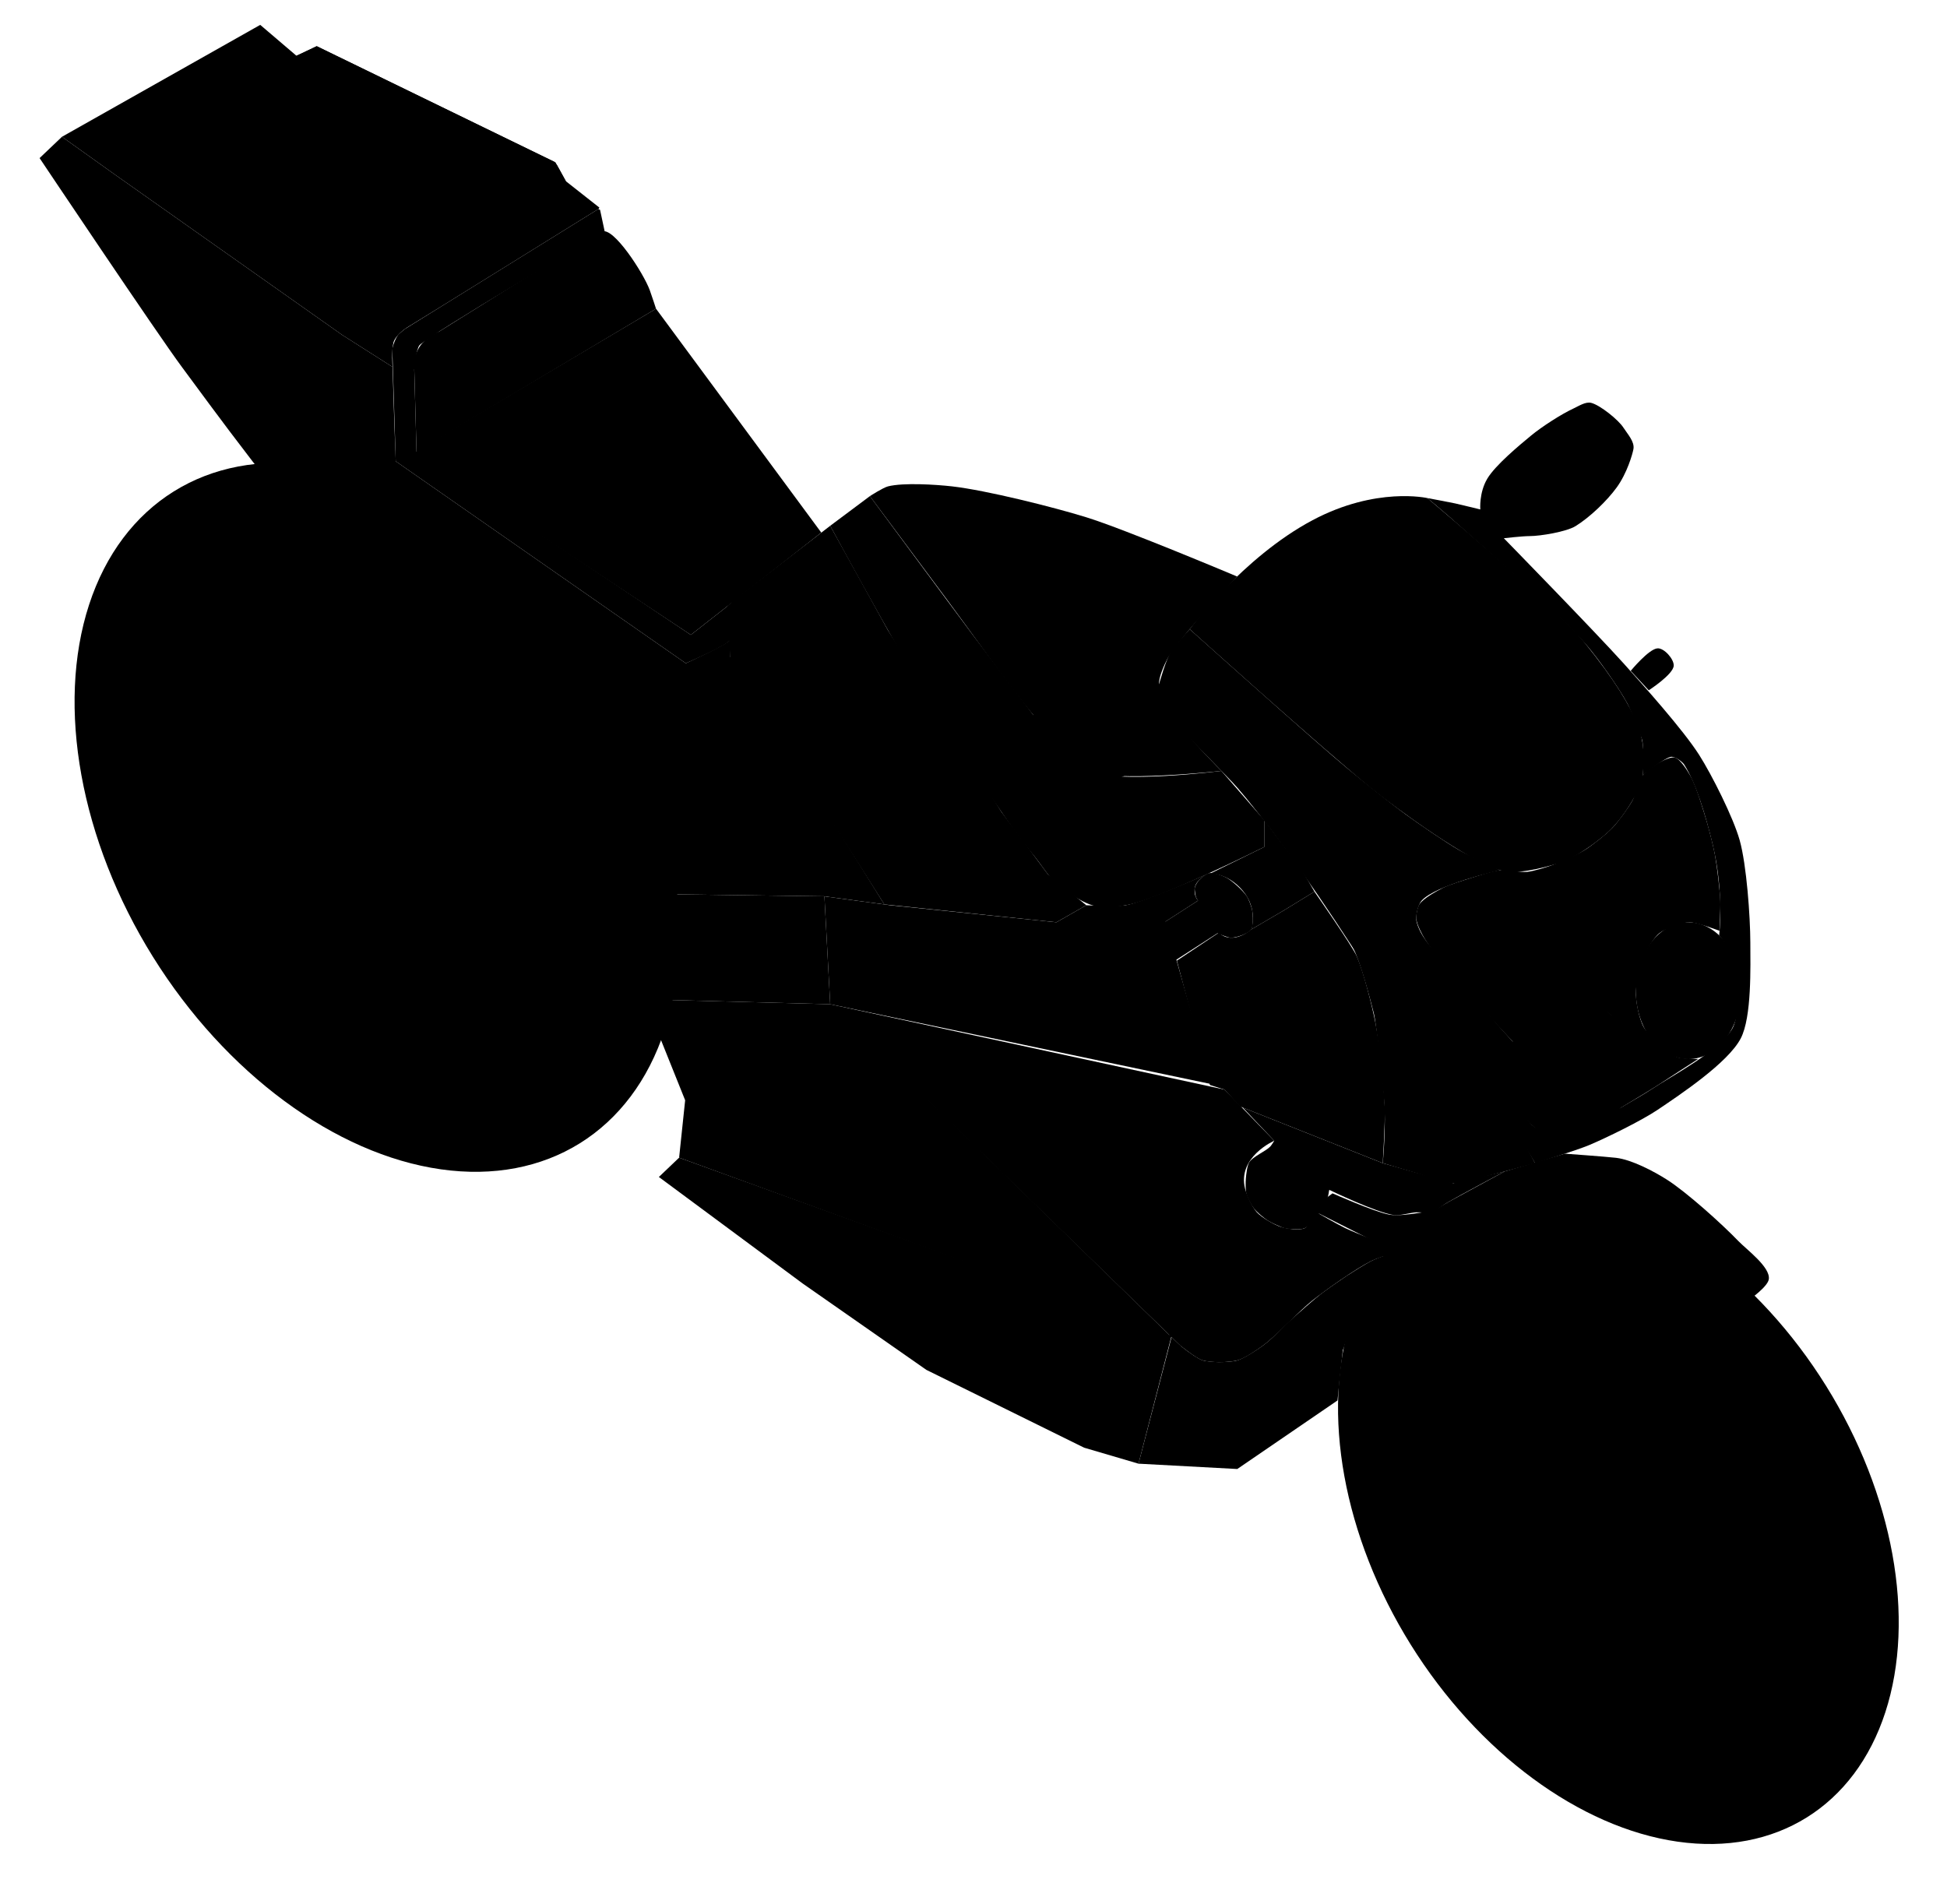 <svg version="1.1" id="slide_4" xmlns="http://www.w3.org/2000/svg" xmlns:xlink="http://www.w3.org/1999/xlink" x="0px" y="0px" viewBox="0 0 228.333 223.333" enable-background="new 0 0 228.333 223.333" xml:space="preserve">
  <g class="st-elem-detail g-elem__200" data-id="g-elem__200" data-el-name="" data-wrap=".defect-list-nav-motor"><path class="st--elem" d="M140.246,105.215c0,0-0.182-0.827-0.128-1.099
    c0.047-0.243,0.312-0.684,0.477-0.867c0.249-0.276,0.856-0.781,1.222-0.845c0.513-0.089,1.556,0.286,2.014,0.535
    c0.699,0.38,1.904,1.485,2.359,2.139c0.247,0.355,0.545,1.185,0.643,1.606c0.07,0.298,0.108,0.918,0.096,1.224
    c-0.011,0.278-0.025,0.865-0.176,1.098c-0.158,0.244-0.708,0.52-0.975,0.634c-0.344,0.147-1.083,0.359-1.457,0.341
    c-0.396-0.02-1.503-0.511-1.503-0.511L140.246,105.215z"></path></g>
  <g class="st-elem-detail g-elem__201" data-id="g-elem__201" data-el-name="" data-wrap=".defect-list-nav-motor"><ellipse transform="matrix(0.849 -0.529 0.529 0.849 -44.002 37.859)" class="st--elem" cx="44.171" cy="95.838" rx="30.931" ry="45.021"></ellipse></g>
  <g class="st-elem-detail g-elem__202" data-id="g-elem__202" data-el-name="" data-wrap=".defect-list-nav-motor"><ellipse transform="matrix(0.855 -0.518 0.518 0.855 -44.879 34.168)" class="st--elem" cx="38.702" cy="97.391" rx="23.95" ry="40.573"></ellipse></g>
  <g class="st-elem-detail g-elem__203" data-id="g-elem__203" data-el-name="" data-wrap=".defect-list-nav-motor"><ellipse transform="matrix(0.855 -0.518 0.518 0.855 -44.965 34.093)" class="st--elem" cx="38.522" cy="97.507" rx="21.515" ry="38.024"></ellipse></g>
  <g class="st-elem-detail g-elem__204" data-id="g-elem__204" data-el-name="" data-wrap=".defect-list-nav-motor"><ellipse transform="matrix(0.855 -0.518 0.518 0.855 -44.752 34.248)" class="st--elem" cx="38.9" cy="97.194" rx="13.365" ry="20.42"></ellipse></g>
  <g class="st-elem-detail g-elem__205" data-id="g-elem__205" data-el-name="" data-wrap=".defect-list-nav-motor"><ellipse transform="matrix(0.892 -0.452 0.452 0.892 -39.866 27.675)" class="st--elem" cx="38.036" cy="97.342" rx="9.079" ry="14.042"></ellipse></g>
  <g class="st-elem-detail g-elem__206" data-id="g-elem__206" data-el-name="" data-wrap=".defect-list-nav-motor"><line class="st--elem st--none" stroke-miterlimit="10" x1="52.606" y1="111.495" x2="47.374" y2="106.618"></line></g>
  <g class="st-elem-detail g-elem__207" data-id="g-elem__207" data-el-name="" data-wrap=".defect-list-nav-motor"><line class="st--elem st--none" stroke-miterlimit="10" x1="53.935" y1="107.604" x2="48.112" y2="104.221"></line></g>
  <g class="st-elem-detail g-elem__208" data-id="g-elem__208" data-el-name="" data-wrap=".defect-list-nav-motor"><line class="st--elem st--none" stroke-miterlimit="10" x1="54.471" y1="103.546" x2="48.324" y2="102.31"></line></g>
  <g class="st-elem-detail g-elem__209" data-id="g-elem__209" data-el-name="" data-wrap=".defect-list-nav-motor"><line class="st--elem st--none" stroke-miterlimit="10" x1="55.19" y1="99.475" x2="48.324" y2="99.904"></line></g>
  <g class="st-elem-detail g-elem__210" data-id="g-elem__210" data-el-name="" data-wrap=".defect-list-nav-motor"><line class="st--elem st--none" stroke-miterlimit="10" x1="27.991" y1="104.592" x2="28.807" y2="103.452"></line></g>
  <g class="st-elem-detail g-elem__211" data-id="g-elem__211" data-el-name="" data-wrap=".defect-list-nav-motor"><line class="st--elem st--none" stroke-miterlimit="10" x1="26.401" y1="101.818" x2="27.749" y2="100.721"></line></g>
  <g class="st-elem-detail g-elem__212" data-id="g-elem__212" data-el-name="" data-wrap=".defect-list-nav-motor"><line class="st--elem st--none" stroke-miterlimit="10" x1="51.1" y1="91.107" x2="57.212" y2="86.843"></line></g>
  <g class="st-elem-detail g-elem__213" data-id="g-elem__213" data-el-name="" data-wrap=".defect-list-nav-motor"><line class="st--elem st--none" stroke-miterlimit="10" x1="54.563" y1="99.475" x2="62.749" y2="99.475"></line></g>
  <g class="st-elem-detail g-elem__214" data-id="g-elem__214" data-el-name="" data-wrap=".defect-list-nav-motor"><path class="st--elem st--none" stroke-miterlimit="10" d="M42.928,115.257c0,0,0.859,6.633,1.272,8.823
    c0.542,2.871,2.356,3.273,2.356,3.273"></path></g>
  <g class="st-elem-detail g-elem__215" data-id="g-elem__215" data-el-name="" data-wrap=".defect-list-nav-motor"><path class="st--elem st--none" stroke-miterlimit="10" d="M35.9,112.472c0,0-1.376,2.518-1.964,3.514
    c-0.811,1.377-2.466,0.855-2.466,0.855"></path></g>
  <g class="st-elem-detail g-elem__216" data-id="g-elem__216" data-el-name="" data-wrap=".defect-list-nav-motor"><path class="st--elem st--none" stroke-miterlimit="10" d="M23.405,92.272c0,0-3.07-1.015-4.136-1.026
    c-1.882-0.02-2.446,1.026-2.446,1.026"></path></g>
  <g class="st-elem-detail g-elem__217" data-id="g-elem__217" data-el-name="" data-wrap=".defect-list-nav-motor"><path class="st--elem st--none" stroke-miterlimit="10" d="M15.925,77.891c0,0,0.308,1.038,1.465,2.045
    c1.428,1.241,6.36,4.104,6.36,4.104"></path></g>
  <g class="st-elem-detail g-elem__218" data-id="g-elem__218" data-el-name="" data-wrap=".defect-list-nav-motor"><line class="st--elem st--none" stroke-miterlimit="10" x1="31.696" y1="84.812" x2="29.878" y2="78.929"></line></g>
  <g class="st-elem-detail g-elem__219" data-id="g-elem__219" data-el-name="" data-wrap=".defect-list-nav-motor"><path class="st--elem st--none" stroke-miterlimit="10" d="M33.957,116.062c-3.026-3.106-5.91-6.814-8.453-11.009
    c-2.794-4.61-4.878-9.314-6.237-13.812"></path></g>
  <g class="st-elem-detail g-elem__220" data-id="g-elem__220" data-el-name="" data-wrap=".defect-list-nav-motor"><path class="st--elem st--none" stroke-miterlimit="10" d="M42.754,70.151c5.014,3.745,9.96,9.218,14.033,15.938
    c9.877,16.293,10.881,33.745,2.242,38.982c-3.996,2.42-9.352,1.806-14.934-1.167"></path></g>
  <g class="st-elem-detail g-elem__221" data-id="g-elem__221" data-el-name="" data-wrap=".defect-list-nav-motor"><path class="st--elem" d="M145.759,129.909l16.404,6.509l8.271,2.35l6.03-1.379
    c0,0-5.12,2.716-6.79,3.688c-0.454,0.264-1.278,0.963-1.783,1.107c-0.433,0.124-1.353-0.028-1.802,0
    c-0.646,0.041-1.928,0.409-2.571,0.33c-2.036-0.249-7.646-2.971-7.646-2.971s-0.521,1.675-0.819,2.173
    c-0.397,0.663-1.33,2.01-2.035,2.327c-0.522,0.235-1.729,0.104-2.29-0.013c-0.537-0.111-1.552-0.57-2.017-0.861
    c-0.469-0.294-1.332-1.016-1.671-1.453c-0.301-0.389-0.758-1.279-0.878-1.756c-0.108-0.431-0.094-1.335-0.053-1.777
    c0.044-0.481,0.148-1.483,0.41-1.89c0.414-0.642,1.922-1.271,2.452-1.821c0.143-0.148,0.465-0.679,0.465-0.679L145.759,129.909z"></path></g>
  <g class="st-elem-detail g-elem__222" data-id="g-elem__222" data-el-name="" data-wrap=".defect-list-nav-motor"><ellipse transform="matrix(0.849 -0.529 0.529 0.849 -65.27 127.213)" class="st--elem" cx="189.714" cy="177.689" rx="28.685" ry="41.754"></ellipse></g>
  <g class="st-elem-detail g-elem__223" data-id="g-elem__223" data-el-name="" data-wrap=".defect-list-nav-motor"><ellipse transform="matrix(0.855 -0.518 0.518 0.855 -66.111 121.658)" class="st--elem" cx="184.641" cy="179.129" rx="22.211" ry="37.628"></ellipse></g>
  <g class="st-elem-detail g-elem__224" data-id="g-elem__224" data-el-name="" data-wrap=".defect-list-nav-motor"><ellipse transform="matrix(0.855 -0.518 0.518 0.855 -66.191 121.588)" class="st--elem" cx="184.475" cy="179.236" rx="19.953" ry="35.264"></ellipse></g>
  <g class="st-elem-detail g-elem__225" data-id="g-elem__225" data-el-name="" data-wrap=".defect-list-nav-motor"><ellipse transform="matrix(0.855 -0.518 0.518 0.855 -65.992 121.734)" class="st--elem" cx="184.825" cy="178.947" rx="12.395" ry="18.938"></ellipse></g>
  <g class="st-elem-detail g-elem__226" data-id="g-elem__226" data-el-name="" data-wrap=".defect-list-nav-motor"><ellipse transform="matrix(0.892 -0.452 0.452 0.892 -61.045 102.421)" class="st--elem" cx="184.024" cy="179.084" rx="8.42" ry="13.023"></ellipse></g>
  <g class="st-elem-detail g-elem__227" data-id="g-elem__227" data-el-name="" data-wrap=".defect-list-nav-motor"><path class="st--elem" d="M180.018,136.417c0,0-3.824,1.063-5.109,1.375
    c-1.112,0.271-3.33,1.005-4.474,0.975c-1.112-0.029-3.223-0.87-4.294-1.175c-0.997-0.284-3.977-1.175-3.977-1.175
    s0.435-4.567,0.133-7.626c-0.133-1.353-0.858-8.683-1.195-9.999c-0.487-1.905-1.505-5.733-2.355-7.506
    c-0.846-1.762-0.671-1.437-1.667-3.119c-0.91-1.535-4.764-6.597-5.811-8.042c-1.363-1.881-5.045-6.643-6.667-8.306
    c-1.649-1.691-6.583-6.777-6.583-6.777l0.75-2.625c0,0,14.605,11.55,18.667,16.208c3.757,4.31,9.574,14.241,12.5,19.154
    C172.645,122.331,180.018,136.417,180.018,136.417z"></path></g>
  <g class="st-elem-detail g-elem__228" data-id="g-elem__228" data-el-name="" data-wrap=".defect-list-nav-motor"><path class="st--elem" d="M189.518,135.794c1.842,0.217,4.438,1.581,6,2.581
    c2.314,1.481,6.428,5.188,8.333,7.167c0.997,1.036,3.8,3.079,3.583,4.5c-0.129,0.846-2.104,2.305-2.833,2.752
    c-1.36,0.833-4.021,1.93-5.583,2.248c-2.401,0.489-7.326-0.641-9.75-1c-1.512-0.225-7.188-2.75-7.188-2.75l-1.858,3.083
    c0,0,0.507,4.996,0.858,6.667c0.939,4.467,2.667,13.033,3.25,16.449c0.102,0.599,0.614,1.716,0.052,1.945
    c-0.458,0.188-0.64,0.5-1.114,0.357c-1.207-0.363-1.888-3.021-2.167-4.25c-0.879-3.877-2.782-9.845-3.521-13.189
    c-0.426-1.931-1.125-6.125-1.896-7.811c-0.913-1.995-2.95-4.782-2.95-4.782l-3.06-8.687l6.79-3.688l7.054-2.078
    C183.518,135.31,188.337,135.656,189.518,135.794z"></path></g>
  <g class="st-elem-detail g-elem__229" data-id="g-elem__229" data-el-name="" data-wrap=".defect-list-nav-motor"><polygon class="st--elem" points="77.268,138.042 79.643,135.776 137.393,156.667 
    133.518,171.667 127.143,169.792 108.643,160.667 94.143,150.542 "></polygon></g>
  <g class="st-elem-detail g-elem__230" data-id="g-elem__230" data-el-name="" data-wrap=".defect-list-nav-motor"><path class="st--elem" d="M97.304,117.894l41.088,39.9c0,0,1.87,1.52,2.625,1.748
    c0.987,0.299,3.129,0.269,4.125,0c0.838-0.226,2.301-1.234,3-1.748c1.569-1.152,4.219-4.049,5.75-5.252
    c1.628-1.28,5.026-3.691,6.875-4.625c0.675-0.341,2.569-0.955,3.251-1.172c0.156-0.05,0.167-0.109,0.021-0.165
    c-0.985-0.377-4.893-1.883-6.272-2.538c-0.87-0.413-3.375-1.859-3.375-1.859s-0.853,1.611-1.375,1.859
    c-0.622,0.296-2.091,0.074-2.75-0.125c-0.803-0.243-2.306-1.117-2.875-1.734c-0.523-0.567-1.187-2.017-1.375-2.766
    c-0.936-3.729,3.417-5.625,3.417-5.625l-5.833-6L97.362,117.78L97.304,117.894z"></path></g>
  <g class="st-elem-detail g-elem__231" data-id="g-elem__231" data-el-name="" data-wrap=".defect-list-nav-motor"><polygon class="st--elem" points="79.643,135.776 80.351,129.042 75.601,117.208 
    97.362,117.78 137.393,156.824 "></polygon></g>
  <g class="st-elem-detail g-elem__232" data-id="g-elem__232" data-el-name="" data-wrap=".defect-list-nav-motor"><polygon class="st--elem" points="75.601,117.208 71.518,104.792 96.684,105.126 
    97.362,117.78 "></polygon></g>
  <g class="st-elem-detail g-elem__233" data-id="g-elem__233" data-el-name="" data-wrap=".defect-list-nav-motor"><path class="st--elem" d="M142.092,127.156l-5.404-19.076l3.841-2.473
    c0,0-0.485-0.334-0.434-1.32c0.061-1.16,1.663-1.855,1.663-1.855s-7.57,3.356-9.741,3.737c-1.139,0.2-4.625,0-4.625,0l-3.5,2
    l-19.5-2l-7.708-1.042l0.678,12.654L142.092,127.156z"></path></g>
  <g class="st-elem-detail g-elem__234" data-id="g-elem__234" data-el-name="" data-wrap=".defect-list-nav-motor"><polygon class="st--elem" points="85.314,71.091 85.643,77.542 103.712,106.076 
    123.893,108.167 127.393,106.167 122.893,102.542 117.428,95.204 104.131,73.912 97.362,61.667 86.205,70.272 "></polygon></g>
  <g class="st-elem-detail g-elem__235" data-id="g-elem__235" data-el-name="" data-wrap=".defect-list-nav-motor"><path class="st--elem" d="M156.856,164.251l-11.755,8.041l-11.583-0.625l3.875-14.844
    c0,0,0.902,0.882,1.226,1.15c0.329,0.273,1.02,0.781,1.381,1.011c0.245,0.156,0.741,0.47,1.018,0.558
    c0.46,0.146,1.435,0.209,1.917,0.213c0.555,0.004,1.681-0.043,2.208-0.213c0.826-0.267,2.302-1.232,3-1.748
    c1.208-0.893,2.358-2.22,3.486-3.21c0.557-0.489,2.616-2.309,3.204-2.76c0.744-0.571,2.285-1.646,3.067-2.165
    c0.57-0.379,2.258-1.43,2.867-1.742c0.865-0.443,2.93-1.133,3.082-1.105c0.152,0.027-0.068,0.107-0.068,0.107
    s-0.384,0.7-1.546,2.055c-0.526,0.614-1.966,2.185-2.767,3.814c-1.337,2.719-2.057,6.424-1.958,5.289l-0.409,3.717L156.856,164.251z
    "></path></g>
  <g class="st-elem-detail g-elem__236" data-id="g-elem__236" data-el-name="" data-wrap=".defect-list-nav-motor"><path class="st--elem" d="M85.643,71.917v5.125l18.07,29.033l-7.028-0.95l-25.167-0.333
    L57.143,82.417c0,0-12.503-11.021-16.375-15c-6.813-7-16.607-20.57-19.438-24.375c-2.876-3.868-16.688-24.5-16.688-24.5l2.625-2.5
    l6.125,4.375l0,0l26.75,18.875l5.898,3.75c0,0,0.223,7.724,0.333,9.919c0.019,0.375,0.035,1.137,0.035,1.137l34.019,23.694
    c0,0,4.975-2.256,5.215-2.756c0.123-0.256,0-4.203,0-4.203l0,0l0,0V71.917z"></path></g>
  <g class="st-elem-detail g-elem__237" data-id="g-elem__237" data-el-name="" data-wrap=".defect-list-nav-motor"><path class="st--elem" d="M34.768,6.542l-4.25-3.625L7.268,16.042l6.125,4.375l26.75,18.875
    l5.898,3.75c0,0-0.147-1.906,0.102-2.875c0.177-0.691,1.148-1.503,1.765-1.861c0.804-0.467,20.274-12.555,22.259-13.788
    c0.107-0.066,0.116-0.179,0.116-0.179l-3.918-3.084l-1.222-2.213l-28-13.625L34.768,6.542z"></path></g>
  <g class="st-elem-detail g-elem__238" data-id="g-elem__238" data-el-name="" data-wrap=".defect-list-nav-motor"><polygon class="st--elem" points="17.995,16.295 34.768,6.542 37.143,5.417 64.992,18.969 
    65.027,19.114 42.684,32.959 17.926,16.424 "></polygon></g>
  <g class="st-elem-detail g-elem__239" data-id="g-elem__239" data-el-name="" data-wrap=".defect-list-nav-motor"><polygon class="st--elem" points="66.365,21.255 42.101,37.043 17.101,19.543 17.833,16.469 
    18.013,16.483 42.684,32.959 64.906,19.189 65.305,19.336 "></polygon></g>
  <g class="st-elem-detail g-elem__240" data-id="g-elem__240" data-el-name="" data-wrap=".defect-list-nav-motor"><polygon class="st--elem" points="76.935,36.209 96.316,62.465 82.893,72.989 81.018,74.459 
    48.782,53.117 48.918,52.806 "></polygon></g>
  <g class="st-elem-detail g-elem__241" data-id="g-elem__241" data-el-name="" data-wrap=".defect-list-nav-motor"><path class="st--elem" d="M48.845,52.962l-0.265-9.814c0,0-0.226-1.559,0.958-2.918
    c0.75-0.86,1.96-1.342,1.96-1.342s17.481-10.947,19.105-11.721c1.313-0.625,4.881,4.89,5.601,6.875
    c0.277,0.764,0.729,2.167,0.729,2.167L48.845,52.962z"></path></g>
  <g class="st-elem-detail g-elem__242" data-id="g-elem__242" data-el-name="" data-wrap=".defect-list-nav-motor"><path class="st--elem" d="M46.408,54.098l-0.367-12.056c0,0-0.063-0.961,0-1.273
    c0.077-0.379,0.375-1.112,0.6-1.426c0.17-0.237,0.869-0.773,0.869-0.773l22.657-14.051l0.205,0.093l0.536,2.508
    c0,0-20.722,12.267-21.703,13.36c-0.417,0.464-0.625,2.875-0.625,2.875l0.265,9.607l32.173,21.497l4.625-3.626
    c0,0,0.277,2.662,0,4.203c-0.098,0.546-5.215,2.756-5.215,2.756L46.408,54.098z"></path></g>
  <g class="st-elem-detail g-elem__243" data-id="g-elem__243" data-el-name="" data-wrap=".defect-list-nav-motor"><path class="st--elem" d="M139.518,73.792c0,0,6.195-8.412,14.409-12.78
    c7.466-3.97,13.466-2.595,13.466-2.595s14.625,12.25,18.375,16.875s5.383,7.497,6.25,9.625c0.956,2.347,0.775,4.694,0.625,6
    c-0.221,1.922-2.569,5.322-4,6.625c-1.488,1.355-4.066,3.193-6,3.75c-1.904,0.548-4.829,1.331-6.729,0.771
    c-3.813-1.122-12.055-7.147-15.146-9.646C155.275,87.975,139.518,73.792,139.518,73.792z"></path></g>
  <g class="st-elem-detail g-elem__244" data-id="g-elem__244" data-el-name="" data-wrap=".defect-list-nav-motor"><path class="st--elem" d="M185.851,117.208c-0.541-0.126-1.778-0.029-2.333,0
    c-0.816,0.045-2.784,1.313-3.417,1.829c-1.073,0.876-2.333,3.505-2.333,3.505s-8.507-8.937-10.669-12.41
    c-0.337-0.542-0.94-1.71-1.002-2.345c-0.043-0.441,0.123-1.365,0.367-1.734c0.462-0.697,1.999-1.53,2.742-1.913
    c0.747-0.384,2.363-0.873,3.165-1.123c0.876-0.273,2.631-0.86,3.544-0.953c0.794-0.081,2.393,0.273,3.188,0.192
    c0.749-0.076,2.2-0.527,2.907-0.785c0.995-0.362,2.943-1.225,3.843-1.782c0.879-0.544,2.514-1.839,3.23-2.585
    c0.687-0.716,1.865-2.333,2.349-3.2c0.393-0.704,0.713-2.354,1.212-2.987c0.45-0.572,1.706-1.388,2.364-1.698
    c0.329-0.155,1.06-0.48,1.407-0.371c0.667,0.209,1.461,1.523,1.812,2.128c0.709,1.224,1.502,3.972,1.912,5.327
    c0.298,0.985,0.805,2.985,0.988,3.998c0.241,1.336,0.565,4.038,0.622,5.395c0.037,0.868-0.105,3.472-0.105,3.472
    s-2.622-1.008-3.542-1c-0.827,0.007-2.858,0.76-3.501,1.279c-0.668,0.539-1.487,1.938-1.837,2.721
    c-0.441,0.986-0.846,2.96-0.912,4.039c-0.066,1.084,0.37,3.308,0.912,4.25c0.647,1.126,2.651,2.973,3.838,3.5
    c0.584,0.26,2.547,0.246,2.547,0.246s-3.451,2.224-4.59,2.983c-1.322,0.882-8.853,5.356-8.853,5.356s1.892-1.196,2.841-2.561
    c1.012-1.454,1.088-3.1,1.222-3.692c0.143-0.635,0.312-1.933,0.333-2.583c0.022-0.668-0.166-2.667-0.166-2.667s-0.658-1.498-1-1.916
    c-0.339-0.414-1.186-1.108-1.667-1.343C186.71,117.507,186.456,117.35,185.851,117.208z"></path></g>
  <g class="st-elem-detail g-elem__245" data-id="g-elem__245" data-el-name="" data-wrap=".defect-list-nav-motor"><path class="st--elem" d="M162.934,142.459c-1.751-0.317-6.667-2.5-6.667-2.5l-1.667,1.25
    l-0.208,0.974l9.389,4.735l5.205-5.157C168.986,141.761,164.656,142.772,162.934,142.459z"></path></g>
  <g class="st-elem-detail g-elem__246" data-id="g-elem__246" data-el-name="" data-wrap=".defect-list-nav-motor"><path class="st--elem" d="M145.081,67.615c0,0-13.15-5.542-17.689-6.947
    c-3.86-1.195-11.735-3.169-15.75-3.625c-1.863-0.211-5.682-0.458-7.5,0c-0.585,0.147-2.125,1.145-2.125,1.145s6.747,9.066,9,12.085
    c2.538,3.4,7.43,10.346,10.165,13.59c1.455,1.726,4.151,5.631,6.21,6.555c3.125,1.402,15.844,0,15.844,0s-3.762-3.81-4.773-5.271
    c-0.788-1.138-2.425-3.544-2.532-4.924c-0.061-0.785,0.627-2.291,0.993-2.988c0.5-0.954,1.908-2.61,2.593-3.441
    C140.84,72.189,145.081,67.615,145.081,67.615z"></path></g>
  <g class="st-elem-detail g-elem__247" data-id="g-elem__247" data-el-name="" data-wrap=".defect-list-nav-motor"><ellipse class="st--elem" cx="120.163" cy="66.021" rx="6.5" ry="4.5"></ellipse></g>
  <g class="st-elem-detail g-elem__248" data-id="g-elem__248" data-el-name="" data-wrap=".defect-list-nav-motor"><ellipse class="st--elem" cx="120.163" cy="65.146" rx="5.375" ry="3.625"></ellipse></g>
  <g class="st-elem-detail g-elem__249" data-id="g-elem__249" data-el-name="" data-wrap=".defect-list-nav-motor"><path class="st--elem" d="M97.362,61.667l4.656-3.48c0,0,9.03,12.217,12.063,16.272
    c1.765,2.359,7.101,9.403,7.101,9.403s4.137,5.663,6.21,6.555c3.639,1.565,15.844,0,15.844,0l5.031,5.773v3.143
    c0,0-12.705,6.329-16.25,6.834c-0.646,0.092-2.407,0.588-4.218-0.096c-2.177-0.823-4.429-2.906-4.907-3.529
    c-0.854-1.112-1.14-1.618-2.253-2.935c-1.888-2.232-6.381-9.159-8.056-11.556C108.358,82.003,97.362,61.667,97.362,61.667z"></path></g>
  <g class="st-elem-detail g-elem__250" data-id="g-elem__250" data-el-name="" data-wrap=".defect-list-nav-motor"><path class="st--elem" d="M180.018,136.417c0,0-3.676-6.385-5.109-8.375
    c-1.816-2.521-5.846-7.275-8.016-9.5c-2.071-2.123-6.665-4.966-8.147-7.256c-11.888-18.375-17.878-23.738-20.728-26.244
    c0,0-1.967,2.964-2.766,3.716c-1.938,1.823-5.003,2.977-6.546,3.534c-1.754,0.632-4.929,1.15-6.625,0.375
    c-1.813-0.829-3.139-3.323-3.313-4.125c-0.192-0.89,0.421-2.798,1-3.5c1.36-1.65,5.566-3.298,7.625-3.875
    c3.375-0.946,8.539-0.946,8.539-0.946s0.83-3.007,1.461-3.929c0.463-0.677,2.125-2.5,2.125-2.5s7.874,7.045,10.517,9.373
    c2.007,1.769,6.009,5.32,8.068,7.027c1.658,1.374,5.024,4.068,6.767,5.334c1.517,1.102,4.61,3.229,6.233,4.167
    c1.161,0.67,4.811,2.37,4.811,2.37s-7.614,1.721-9.223,3.602c-0.416,0.487-0.725,1.885-0.551,2.502
    c0.674,2.382,2.662,3.746,6.003,7.875c3.34,4.129,5.625,6.5,5.625,6.5s-0.607,2.623-0.5,3.5c0.191,1.572,1.241,4.769,2.375,5.875
    c0.765,0.745,2.935,1.582,4,1.5c1.335-0.104,3.33-1.576,5.054-2.66c1.937-1.217,3.595-2.094,4.85-2.922
    c2.588-1.708,7.987-4.506,9.589-7.161c0.674-1.117,0.863-4.394,0.757-5.694c-0.25-3.063-2.284-5.279-2.284-5.279
    s0.615-4.928-0.757-10.659c-0.833-3.48-1.996-7.264-3.336-9.364c-0.232-0.364-1.03-0.91-1.461-0.922
    c-0.687-0.02-3.411,2.161-3.411,2.161s0.203-3.431-0.109-4.282c-0.393-1.071-1.191-3.217-1.739-4.218
    c-0.983-1.797-3.355-5.166-4.698-6.714c-3.635-4.191-12.06-11.474-16.202-15.164c-0.612-0.545-2.502-2.122-2.502-2.122
    s2.442,0.448,3.25,0.625c0.566,0.124,2.958,0.708,2.958,0.708s-0.166-1.958,0.822-3.613c0.941-1.576,3.721-3.885,5.136-5.054
    c1.224-1.011,3.517-2.501,4.958-3.167c0.612-0.283,1.429-0.83,2.083-0.667c1.052,0.263,3.209,2.001,3.792,2.917
    c0.473,0.742,1.322,1.634,1.167,2.5c-0.11,0.616-0.75,2.833-1.959,4.5c-1.155,1.592-3.159,3.51-4.833,4.542
    c-1.078,0.664-4.125,1.168-5.375,1.168c-0.853,0-3.032,0.252-3.032,0.252s10.6,10.855,14.032,14.664
    c2.333,2.589,7.004,7.81,8.875,10.75c1.486,2.335,4.002,7.335,4.75,10c0.815,2.904,1.244,8.984,1.25,12
    c0.006,2.827,0.181,8.743-1.125,11.25c-1.485,2.85-7.085,6.579-9.75,8.375c-1.866,1.257-5.926,3.251-8,4.125
    C184.845,134.945,180.018,136.417,180.018,136.417z"></path></g>
  <g class="st-elem-detail g-elem__251" data-id="g-elem__251" data-el-name="" data-wrap=".defect-list-nav-motor"><ellipse class="st--elem" cx="184.056" cy="125.25" rx="7.122" ry="8.542"></ellipse></g>
  <g class="st-elem-detail g-elem__252" data-id="g-elem__252" data-el-name="" data-wrap=".defect-list-nav-motor"><ellipse class="st--elem" cx="197.994" cy="116.191" rx="6.156" ry="8.023"></ellipse></g>
  <g class="st-elem-detail g-elem__253" data-id="g-elem__253" data-el-name="" data-wrap=".defect-list-nav-motor"><path class="st--elem" d="M193.094,121.048c0,0-0.25-3.881,3.899-6.943
    s6.476-1.581,6.476-1.581"></path></g>
  <g class="st-elem-detail g-elem__254" data-id="g-elem__254" data-el-name="" data-wrap=".defect-list-nav-motor"><path class="st--elem" d="M190.828,122.606c0,0-2.425-2.438-7.435-0.251
    c-5.01,2.188-5.813,5.812-5.813,5.812"></path></g>
  <g class="st-elem-detail g-elem__255" data-id="g-elem__255" data-el-name="" data-wrap=".defect-list-nav-motor"><path class="st--elem" d="M141.294,105.114l-11.693,7.528c0,0-1.166,0.443,0,2.505
    c1.167,2.062,1.917,1.562,1.917,1.562l13.109-8.446c0,0-0.167-1.584-1.333-2.5C142.127,104.846,141.294,105.114,141.294,105.114z"></path></g>
  <g class="st-elem-detail g-elem__256" data-id="g-elem__256" data-el-name="" data-wrap=".defect-list-nav-motor"><path class="st--elem" d="M138.018,112.666l3.872,14.587l1.711,0.539l1.828,1.985
    l16.734,6.64c0,0,0.294-4.881,0.234-6.509c-0.09-2.474-0.607-7.411-1.076-9.842c-0.388-2.013-1.386-6.02-2.203-7.901
    c-0.529-1.219-4.97-7.591-4.97-7.591l-3.553,2.181l-3.844,2.25c0,0-2.125,1.915-3.824,0.39l1.699-1.132L138.018,112.666z"></path></g>
  <g class="st-elem-detail g-elem__257" data-id="g-elem__257" data-el-name="" data-wrap=".defect-list-nav-motor"><path class="st--elem" d="M146.752,109.005l3.844-2.25l3.553-2.181l-0.642-1.112l-0.99-1.648
    l-4.25-5.624v3.143l-6.374,3.141c0,0,2.046-0.157,3.858,2C147.564,106.63,146.752,109.005,146.752,109.005z"></path></g>
  <g class="st-elem-detail g-elem__258" data-id="g-elem__258" data-el-name="" data-wrap=".defect-list-nav-motor"><path class="st--elem" d="M163.263,146.282c0,0,2.113,5.792,2.826,7.44
    c0.171,0.396,0.602,1.24,1.002,1.404c0.902,0.371,3.001-0.177,3.844-0.667c0.962-0.56,2.358-1.387,2.469-2.495
    c0.044-0.441-3.729-10.889-3.729-10.889s-2.781,1.668-3.585,2.363C165.299,144.121,163.263,146.282,163.263,146.282z"></path></g>
  <g class="st-elem-detail g-elem__259" data-id="g-elem__259" data-el-name="" data-wrap=".defect-list-nav-motor"><path class="st--elem" d="M177.58,169.793l-5.17-16.312c0,0-0.421,0.498-2.393,1.331
    c-1.699,0.718-2.927,0.313-2.927,0.313l5.245,16.541l2.341,7.416c0,0,1.542,0.693,3.379,0.139s2.166-1.73,2.166-1.73L177.58,169.793
    z"></path></g>
  <g class="st-elem-detail g-elem__260" data-id="g-elem__260" data-el-name="" data-wrap=".defect-list-nav-motor"><path class="st--elem st--none" stroke-miterlimit="10" d="M171.903,170.303c0,0,0.797,0.432,2.79-0.206s2.373-1.928,2.373-1.928
    "></path></g>
  <g class="st-elem-detail g-elem__261" data-id="g-elem__261" data-el-name="" data-wrap=".defect-list-nav-motor"><ellipse transform="matrix(0.975 -0.221 0.221 0.975 -35.283 44.991)" class="st--elem" cx="183.342" cy="180.112" rx="3.801" ry="5.059"></ellipse></g>
  <g class="st-elem-detail g-elem__262" data-id="g-elem__262" data-el-name="" data-wrap=".defect-list-nav-motor"><path class="st--elem" d="M179.917,178.03c0,0,1.934-0.405,2.976,1.783
    c1.042,2.188-0.056,3.823-0.056,3.823l-4.738,1.867l-2.164-5.69L179.917,178.03z"></path></g>
  <g class="st-elem-detail g-elem__263" data-id="g-elem__263" data-el-name="" data-wrap=".defect-list-nav-motor"><ellipse transform="matrix(0.973 -0.23 0.23 0.973 -37.251 45.514)" class="st--elem" cx="176.804" cy="182.706" rx="2.265" ry="3.141"></ellipse></g>
  <g class="st-elem-detail g-elem__264" data-id="g-elem__264" data-el-name="" data-wrap=".defect-list-nav-motor"><line class="st--elem st--none" stroke-miterlimit="10" x1="196.139" y1="173.301" x2="201.808" y2="169.346"></line></g>
  <g class="st-elem-detail g-elem__265" data-id="g-elem__265" data-el-name="" data-wrap=".defect-list-nav-motor"><line class="st--elem st--none" stroke-miterlimit="10" x1="198.833" y1="181.062" x2="206.943" y2="181.062"></line></g>
  <g class="st-elem-detail g-elem__266" data-id="g-elem__266" data-el-name="" data-wrap=".defect-list-nav-motor"><path class="st--elem st--none" stroke-miterlimit="10" d="M188.636,196.279c0,0,0.721,5.571,1.104,7.603
    c0.503,2.661,2.185,3.036,2.185,3.036"></path></g>
  <g class="st-elem-detail g-elem__267" data-id="g-elem__267" data-el-name="" data-wrap=".defect-list-nav-motor"><path class="st--elem st--none" stroke-miterlimit="10" d="M182.043,193.115c0,0-1.276,2.335-1.821,3.26
    c-0.753,1.276-2.287,0.793-2.287,0.793"></path></g>
  <g class="st-elem-detail g-elem__268" data-id="g-elem__268" data-el-name="" data-wrap=".defect-list-nav-motor"><path class="st--elem st--none" stroke-miterlimit="10" d="M170.456,174.382c0,0-2.848-0.941-3.836-0.952
    c-1.745-0.019-2.269,0.952-2.269,0.952"></path></g>
  <g class="st-elem-detail g-elem__269" data-id="g-elem__269" data-el-name="" data-wrap=".defect-list-nav-motor"><path class="st--elem st--none" stroke-miterlimit="10" d="M163.518,161.044c0,0,0.285,0.963,1.359,1.896
    c1.324,1.151,5.899,3.807,5.899,3.807"></path></g>
  <g class="st-elem-detail g-elem__270" data-id="g-elem__270" data-el-name="" data-wrap=".defect-list-nav-motor"><path class="st--elem st--none" stroke-miterlimit="10" d="M180.241,196.444c-2.807-2.88-5.481-6.319-7.839-10.209
    c-2.591-4.275-4.525-8.638-5.784-12.81"></path></g>
  <g class="st-elem-detail g-elem__271" data-id="g-elem__271" data-el-name="" data-wrap=".defect-list-nav-motor"><path class="st--elem st--none" stroke-miterlimit="10" d="M188.4,153.867c4.649,3.473,9.237,8.549,13.015,14.781
    c9.159,15.11,10.09,31.295,2.079,36.151c-3.705,2.247-8.673,1.677-13.85-1.08"></path></g>
  <g class="st-elem-detail g-elem__272" data-id="g-elem__272" data-el-name="" data-wrap=".defect-list-nav-motor"><path class="st--elem st--none" stroke-miterlimit="10" d="M164.876,162.981c-0.042-3.352,0.513-6.317,1.679-8.67"></path></g>
  <g class="st-elem-detail g-elem__273" data-id="g-elem__273" data-el-name="" data-wrap=".defect-list-nav-motor"><path class="st--elem" d="M194.382,76.041c-1.026,0.071-3.142,2.641-3.142,2.641l2.116,2.278
    c0,0,2.891-1.865,2.929-2.893C196.314,77.291,195.158,75.988,194.382,76.041z"></path></g>
  <g class="st-elem-detail g-elem__274" data-id="g-elem__274" data-el-name="" data-wrap=".defect-list-nav-motor"><ellipse transform="matrix(0.644 -0.765 0.765 0.644 -53.123 166.664)" class="st--elem" cx="152.42" cy="140.381" rx="4.089" ry="2.916"></ellipse></g>
  <g class="st-elem-detail g-elem__275" data-id="g-elem__275" data-el-name="" data-wrap=".defect-list-nav-motor"><line class="st--elem st--none" stroke-miterlimit="10" x1="149.434" y1="134.126" x2="155.052" y2="137.252"></line></g>
  <g class="st-elem-detail g-elem__276" data-id="g-elem__276" data-el-name="" data-wrap=".defect-list-nav-motor"><polygon class="st--elem" points="67.396,98.377 48.343,96.19 51.934,100.126 
    52.052,101.978 50.601,103.167 55.101,108.167 64.934,108.167 70.604,111.286 73.456,110.684 71.518,104.792 "></polygon></g>
  <g class="st-elem-detail g-elem__277" data-id="g-elem__277" data-el-name="" data-wrap=".defect-list-nav-motor"><path class="st--elem" d="M59.064,123.472c2.141-1.25,11.66-7.147,11.66-7.147l-0.121-1.178
    l3.965-1.077l-1.113-3.386l-4.854,2.196l-0.682-0.438c0,0-7.895,4.898-11.76,7.335c-0.519,0.327-0.882,0.599-0.7,1.185
    c0.229,0.738,0.412,1.288,0.902,1.887C56.814,123.402,58.534,123.783,59.064,123.472z"></path></g>
  <g class="st-elem-detail g-elem__278" data-id="g-elem__278" data-el-name="" data-wrap=".defect-list-nav-motor"><line class="st--elem st--none" stroke-miterlimit="10" x1="68.601" y1="112.88" x2="70.604" y2="115.147"></line></g>
  <g class="st-elem-detail g-elem__279" data-id="g-elem__279" data-el-name="" data-wrap=".defect-list-nav-motor"><path class="st--elem" d="M50.101,108.959l-12.333,1.201l-11.834-6.422l2.167-5.279
    l6.5-1.167l9.203,9.91c0.382,0.224,1.287,0.494,1.724,0.417c0.563-0.099,1.907-1.262,1.907-1.262L50.101,108.959z"></path></g>
  <g class="st-elem-detail g-elem__280" data-id="g-elem__280" data-el-name="" data-wrap=".defect-list-nav-motor"><path class="st--elem" d="M11.112,72.391l32.446,34.561l1.969,0.668l1.907-1.262l2.667,2.602
    l5.157,3.921l3.843,2.267l2.644,0.719l4.4-2.596l-3.856-0.948c0,0-2.753-0.538-3.632-1.036c-0.961-0.544-3.555-3.119-3.555-3.119
    l-4.5-5l1.451-1.189l-0.118-1.852L20.205,65.355c0,0-2.017-0.552-2.771-0.313c-1.653,0.524-4.797,2.499-5.666,4
    C11.34,69.78,11.112,72.391,11.112,72.391z"></path></g>
  <g class="st-elem-detail g-elem__281" data-id="g-elem__281" data-el-name="" data-wrap=".defect-list-nav-motor"><path class="st--elem" d="M51.953,100.421c0,0-1.498-0.712-4.998,2.121
    c-3.083,2.496-2.354,4.763-2.354,4.763"></path></g>
  <g class="st-elem-detail g-elem__282" data-id="g-elem__282" data-el-name="" data-wrap=".defect-list-nav-motor"><path class="st--elem" d="M50.601,103.167c0,0-1.404,0.356-1.833,0.571
    c-1.667,0.832-1.333,2.619-1.333,2.619"></path></g>
  <g class="st-elem-detail g-elem__283" data-id="g-elem__283" data-el-name="" data-wrap=".defect-list-nav-motor"><line class="st--elem st--none" stroke-miterlimit="10" x1="45.998" y1="84.156" x2="51.024" y2="78.114"></line></g>
  <g class="st-elem-detail g-elem__284" data-id="g-elem__284" data-el-name="" data-wrap=".defect-list-nav-motor"><path class="st--elem st--none" stroke-miterlimit="10" d="M23.322,68.77c2.612-3.215,11.732-3.431,15.201-1.6"></path></g>
  <g class="st-elem-detail g-elem__285" data-id="g-elem__285" data-el-name="" data-wrap=".defect-list-nav-motor"><path class="st--elem st--none" stroke-miterlimit="10" d="M69.813,114.252"></path></g>
  <g class="st-elem-detail g-elem__286" data-id="g-elem__286" data-el-name="" data-wrap=".defect-list-nav-motor"><path class="st--elem st--none" stroke-miterlimit="10" d="M58.174,120.962"></path></g>
  <g class="st-elem-detail g-elem__287" data-id="g-elem__287" data-el-name="" data-wrap=".defect-list-nav-motor"><path class="st--elem" d="M59.064,120.962c0.543,0.983,0.685,2.087,0,2.51
    c-0.685,0.422-2.621-0.172-3.211-1.129c-0.59-0.955-0.513-2.074,0.172-2.496C56.711,119.424,58.174,119.349,59.064,120.962z"></path></g>
</svg>